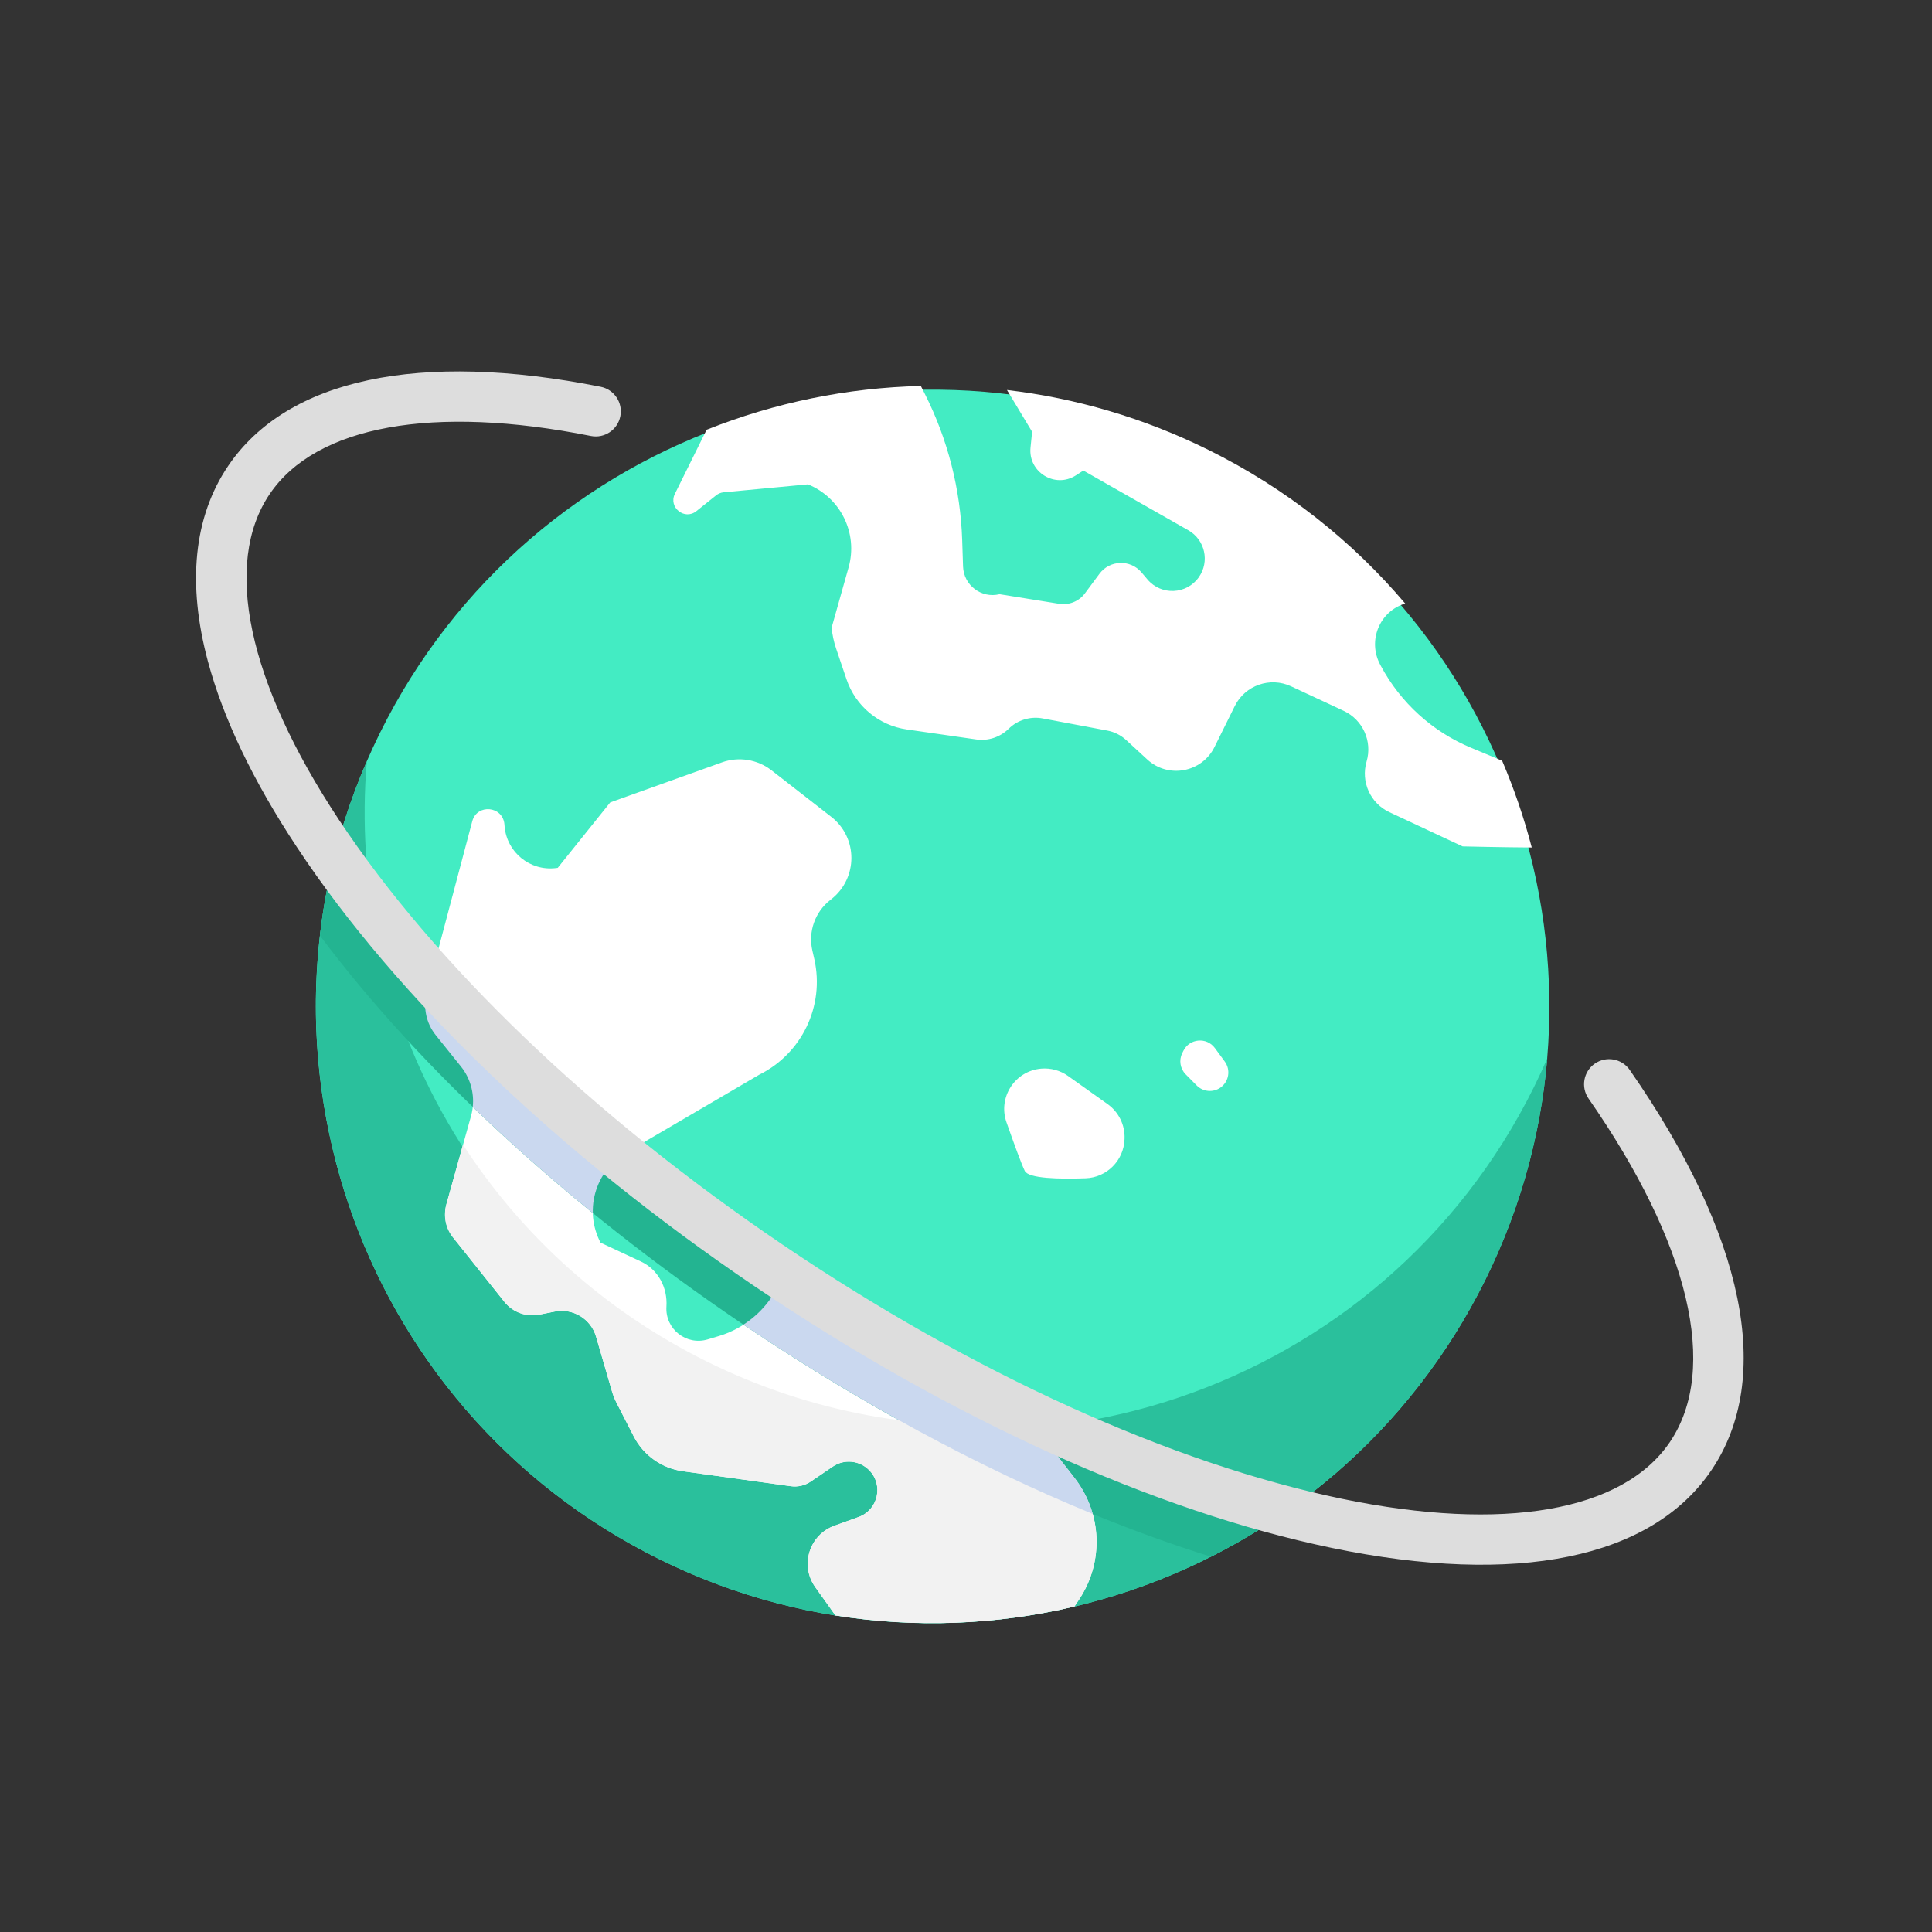 <svg fill="none" version="1.1" viewBox="0 0 235 235" xmlns="http://www.w3.org/2000/svg">
 <rect x="0" y="0" width="235" height="235" fill="#333333" stroke="none"/>
 <g clip-path="url(#clip0_1_533)">
  <path d="m80.169 189.64c37.126 18.374 82.117 3.172 100.49-33.954s3.172-82.117-33.954-100.49c-37.126-18.374-82.118-3.172-100.49 33.954-18.374 37.126-3.172 82.118 33.954 100.49z" fill="#43ECC3"/>
  <path d="m180.67 155.68c4.304-8.696 6.765-17.824 7.533-26.94-0.503 1.159-1.037 2.311-1.603 3.455-18.372 37.128-63.363 52.332-100.49 33.96-28.431-14.068-44.006-43.747-41.493-73.55-15.81 36.421-0.42 79.23 35.563 97.035 37.127 18.372 82.118 3.168 100.49-33.96z" fill="#2AC09C"/>
  <g fill="#fff">
   <path d="m145.56 132.03-1.339-1.354c-0.676-0.683-0.843-1.719-0.417-2.58l0.139-0.28c0.748-1.511 2.831-1.693 3.83-0.334l1.2 1.636c0.746 1.015 0.512 2.444-0.517 3.17-0.899 0.633-2.123 0.524-2.896-0.258z"/>
   <path d="m122.48 47.437 3.062 5.084-0.195 1.92c-0.302 2.991 2.985 5.008 5.515 3.384l0.913-0.587 12.77 7.263c2.028 1.153 2.619 3.804 1.273 5.71-1.489 2.109-4.568 2.245-6.238 0.276l-0.728-0.859c-1.362-1.607-3.866-1.526-5.121 0.166l-1.758 2.369c-0.727 0.981-1.94 1.474-3.145 1.28l-7.245-1.166c-2.214 0.54-4.365-1.093-4.441-3.371l-0.105-3.211c-0.204-6.177-1.749-12.235-4.528-17.754l-0.499-0.992c-8.97 0.212-17.8 2.034-26.063 5.325l-3.856 7.793c-0.816 1.649 1.178 3.253 2.614 2.104l2.403-1.922c0.262-0.209 0.579-0.338 0.913-0.369l10.257-0.966c3.978 1.613 6.108 5.958 4.945 10.091l-2.067 7.34c0.084 0.862 0.266 1.711 0.543 2.532l1.269 3.756c1.098 3.25 3.93 5.606 7.326 6.094l8.45 1.216c1.444 0.208 2.902-0.271 3.942-1.295 1.09-1.073 2.637-1.545 4.14-1.262l7.854 1.476c0.861 0.162 1.659 0.562 2.302 1.155l2.565 2.363c2.551 2.35 6.644 1.591 8.182-1.518l2.461-4.973c1.253-2.531 4.297-3.6 6.857-2.406l6.394 2.981c2.326 1.084 3.509 3.705 2.784 6.167-0.724 2.46 0.458 5.08 2.782 6.165l8.903 4.158s4.932 0.117 8.406 0.134c-0.937-3.603-2.143-7.13-3.602-10.556l-3.78-1.576c-4.693-1.956-8.568-5.472-10.97-9.954l-0.083-0.156c-1.561-2.912-0.085-6.483 3.038-7.438l2e-3 -5e-4c-6.425-7.579-14.465-14-23.936-18.687-7.923-3.92-16.202-6.306-24.504-7.282z"/>
   <path d="m87.801 92.737-13.574 4.865-6.388 7.962-0.233 0.028c-3.144 0.381-5.974-1.929-6.23-5.085l-0.018-0.222c-0.184-2.263-3.342-2.548-3.916-0.383-1.943 7.337-4.336 16.36-5.531 20.866-0.474 1.789-0.069 3.694 1.089 5.137l3.064 3.815c1.357 1.689 1.816 3.929 1.234 6.016l-2.986 10.701-6e-3 0.022c-0.398 1.419-0.089 2.944 0.831 4.096l6.217 7.794c1.017 1.275 2.661 1.876 4.261 1.556l1.852-0.37c2.218-0.443 4.406 0.884 5.038 3.056l1.933 6.641c0.141 0.484 0.327 0.953 0.557 1.401l2.087 4.075c1.181 2.305 3.411 3.89 5.976 4.245l13.135 1.823c0.852 0.118 1.717-0.084 2.428-0.568l2.677-1.819c1.38-0.937 3.231-0.761 4.41 0.42 1.795 1.8 1.111 4.856-1.28 5.718l-2.93 1.056c-3.058 1.103-4.219 4.821-2.332 7.468l2.453 3.44c9.786 1.565 19.661 1.144 29.076-1.086l0.591-0.894c2.989-4.521 2.762-10.443-0.563-14.722l-11.651-11.425c-2.756-3.35-6.299-3.307-9.168-3.921-1.169-0.25-2.366-0.236-3.551-0.083-2.52 0.325-4.961-1.501-5.189-4.202l-0.187-2.22c-0.258-3.058-4.17-4.161-5.987-1.688l-1.424 1.937c-1.525 2.075-3.685 3.596-6.152 4.334l-1.339 0.4c-2.606 0.78-5.189-1.279-5.014-3.991 0.149-2.312-1.009-4.506-3.108-5.486l-4.908-2.292c-2.047-3.91-0.662-8.739 3.147-10.97l16.14-9.45c5.212-2.574 7.987-8.378 6.721-14.051l-0.243-1.061c-0.525-2.298 0.324-4.691 2.179-6.144l0.119-0.094c3.27-2.56 3.263-7.489-1e-3 -10.026-2.524-1.961-5.282-4.11-7.264-5.654-1.716-1.335-3.994-1.699-6.04-0.966z"/>
   <path d="m136.78 138.61c-0.106 2.566-2.169 4.622-4.736 4.711-3.175 0.111-6.922 0.037-7.388-0.884-0.38-0.752-1.323-3.342-2.229-5.916-1.069-3.036 1.014-6.265 4.222-6.537 1.16-0.098 2.318 0.219 3.266 0.894l4.807 3.422c1.355 0.964 2.13 2.547 2.062 4.209l-4e-3 0.101z"/>
  </g>
  <path d="m154.61 185.12c-19.118-5.12-40.513-15.342-61.057-29.251-22.563-15.277-41.379-33.16-53.165-50.495-0.655 2.8-1.141 5.616-1.467 8.434 12.263 16.355 30.174 32.87 51.211 47.113 19.067 12.91 38.913 22.743 57.161 28.427 2.511-1.267 4.953-2.681 7.316-4.228z" fill="#23B491"/>
  <path d="m131.28 194.51c2.988-4.521 2.761-10.443-0.564-14.722l-5.175-6.66c-13.191 1.127-26.849-1.224-39.581-7.524-12.528-6.199-22.555-15.432-29.643-26.368l-2.009 7.2c-2e-3 7e-3 -0.004 0.014-0.006 0.022-0.39 1.387-0.143 2.876 0.756 4.003l6.291 7.887c1.017 1.275 2.661 1.875 4.261 1.556l1.852-0.37c2.218-0.443 4.406 0.884 5.038 3.055l1.933 6.642c0.141 0.484 0.327 0.953 0.556 1.401l2.087 4.075c1.181 2.305 3.411 3.89 5.976 4.245l13.135 1.823c0.852 0.118 1.717-0.084 2.428-0.568l2.678-1.819c1.379-0.937 3.231-0.761 4.409 0.42 1.795 1.8 1.111 4.856-1.28 5.718l-2.93 1.056c-3.058 1.103-4.219 4.821-2.332 7.468l2.453 3.44c9.786 1.565 19.662 1.144 29.076-1.086l0.592-0.894z" fill="#F2F2F2"/>
  <path d="m130.72 179.79-3.827-4.925c-6.644-3.084-13.373-6.631-20.083-10.596-2.431 0.571-4.903-0.926-5.516-3.355-2.205-1.38-4.404-2.807-6.595-4.273l-1.138 1.548c-0.86 1.171-1.928 2.157-3.134 2.934 14.063 9.494 28.541 17.311 42.484 23.025-0.431-1.55-1.162-3.033-2.192-4.358z" fill="#CAD8EF"/>
  <path d="m74.43 141.57c-8.359-6.907-15.897-14.102-22.371-21.36-0.051 0.193-0.101 0.381-0.148 0.56-0.474 1.788-0.069 3.694 1.089 5.136l3.064 3.816c1.121 1.396 1.627 3.167 1.441 4.918 4.543 4.386 9.427 8.706 14.602 12.911-0.061-2.204 0.762-4.372 2.323-5.981z" fill="#CAD8EF"/>
  <path d="m25.29 80.447c-2.53-9.442-1.745-17.56 2.462-23.772 7.179-10.602 23.269-14.022 45.307-9.629 1.652 0.33 2.724 1.936 2.395 3.588-0.33 1.652-1.936 2.725-3.588 2.395-19.193-3.826-33.431-1.251-39.062 7.066-5.718 8.445-2.661 22.866 8.386 39.566 11.721 17.718 30.897 36.088 53.995 51.728 23.098 15.639 47.276 26.621 68.08 30.925 19.608 4.056 34.133 1.539 39.851-6.906 6.006-8.871 2.401-24.101-9.892-41.786-0.961-1.383-0.62-3.284 0.763-4.246 1.384-0.961 3.285-0.619 4.246 0.764 14.015 20.161 17.543 37.452 9.935 48.689-7.278 10.75-23.664 14.109-46.139 9.46-21.567-4.462-46.521-15.772-70.264-31.848-23.744-16.076-43.512-35.046-55.663-53.414-5.345-8.08-8.963-15.684-10.811-22.581z" fill="#ddd"/>
 </g>
 <defs>
  <clipPath id="clip0_1_533">
   <rect transform="translate(185.13 .965) rotate(75)" width="190.66" height="190.66" fill="#fff"/>
  </clipPath>
 </defs>
</svg>
